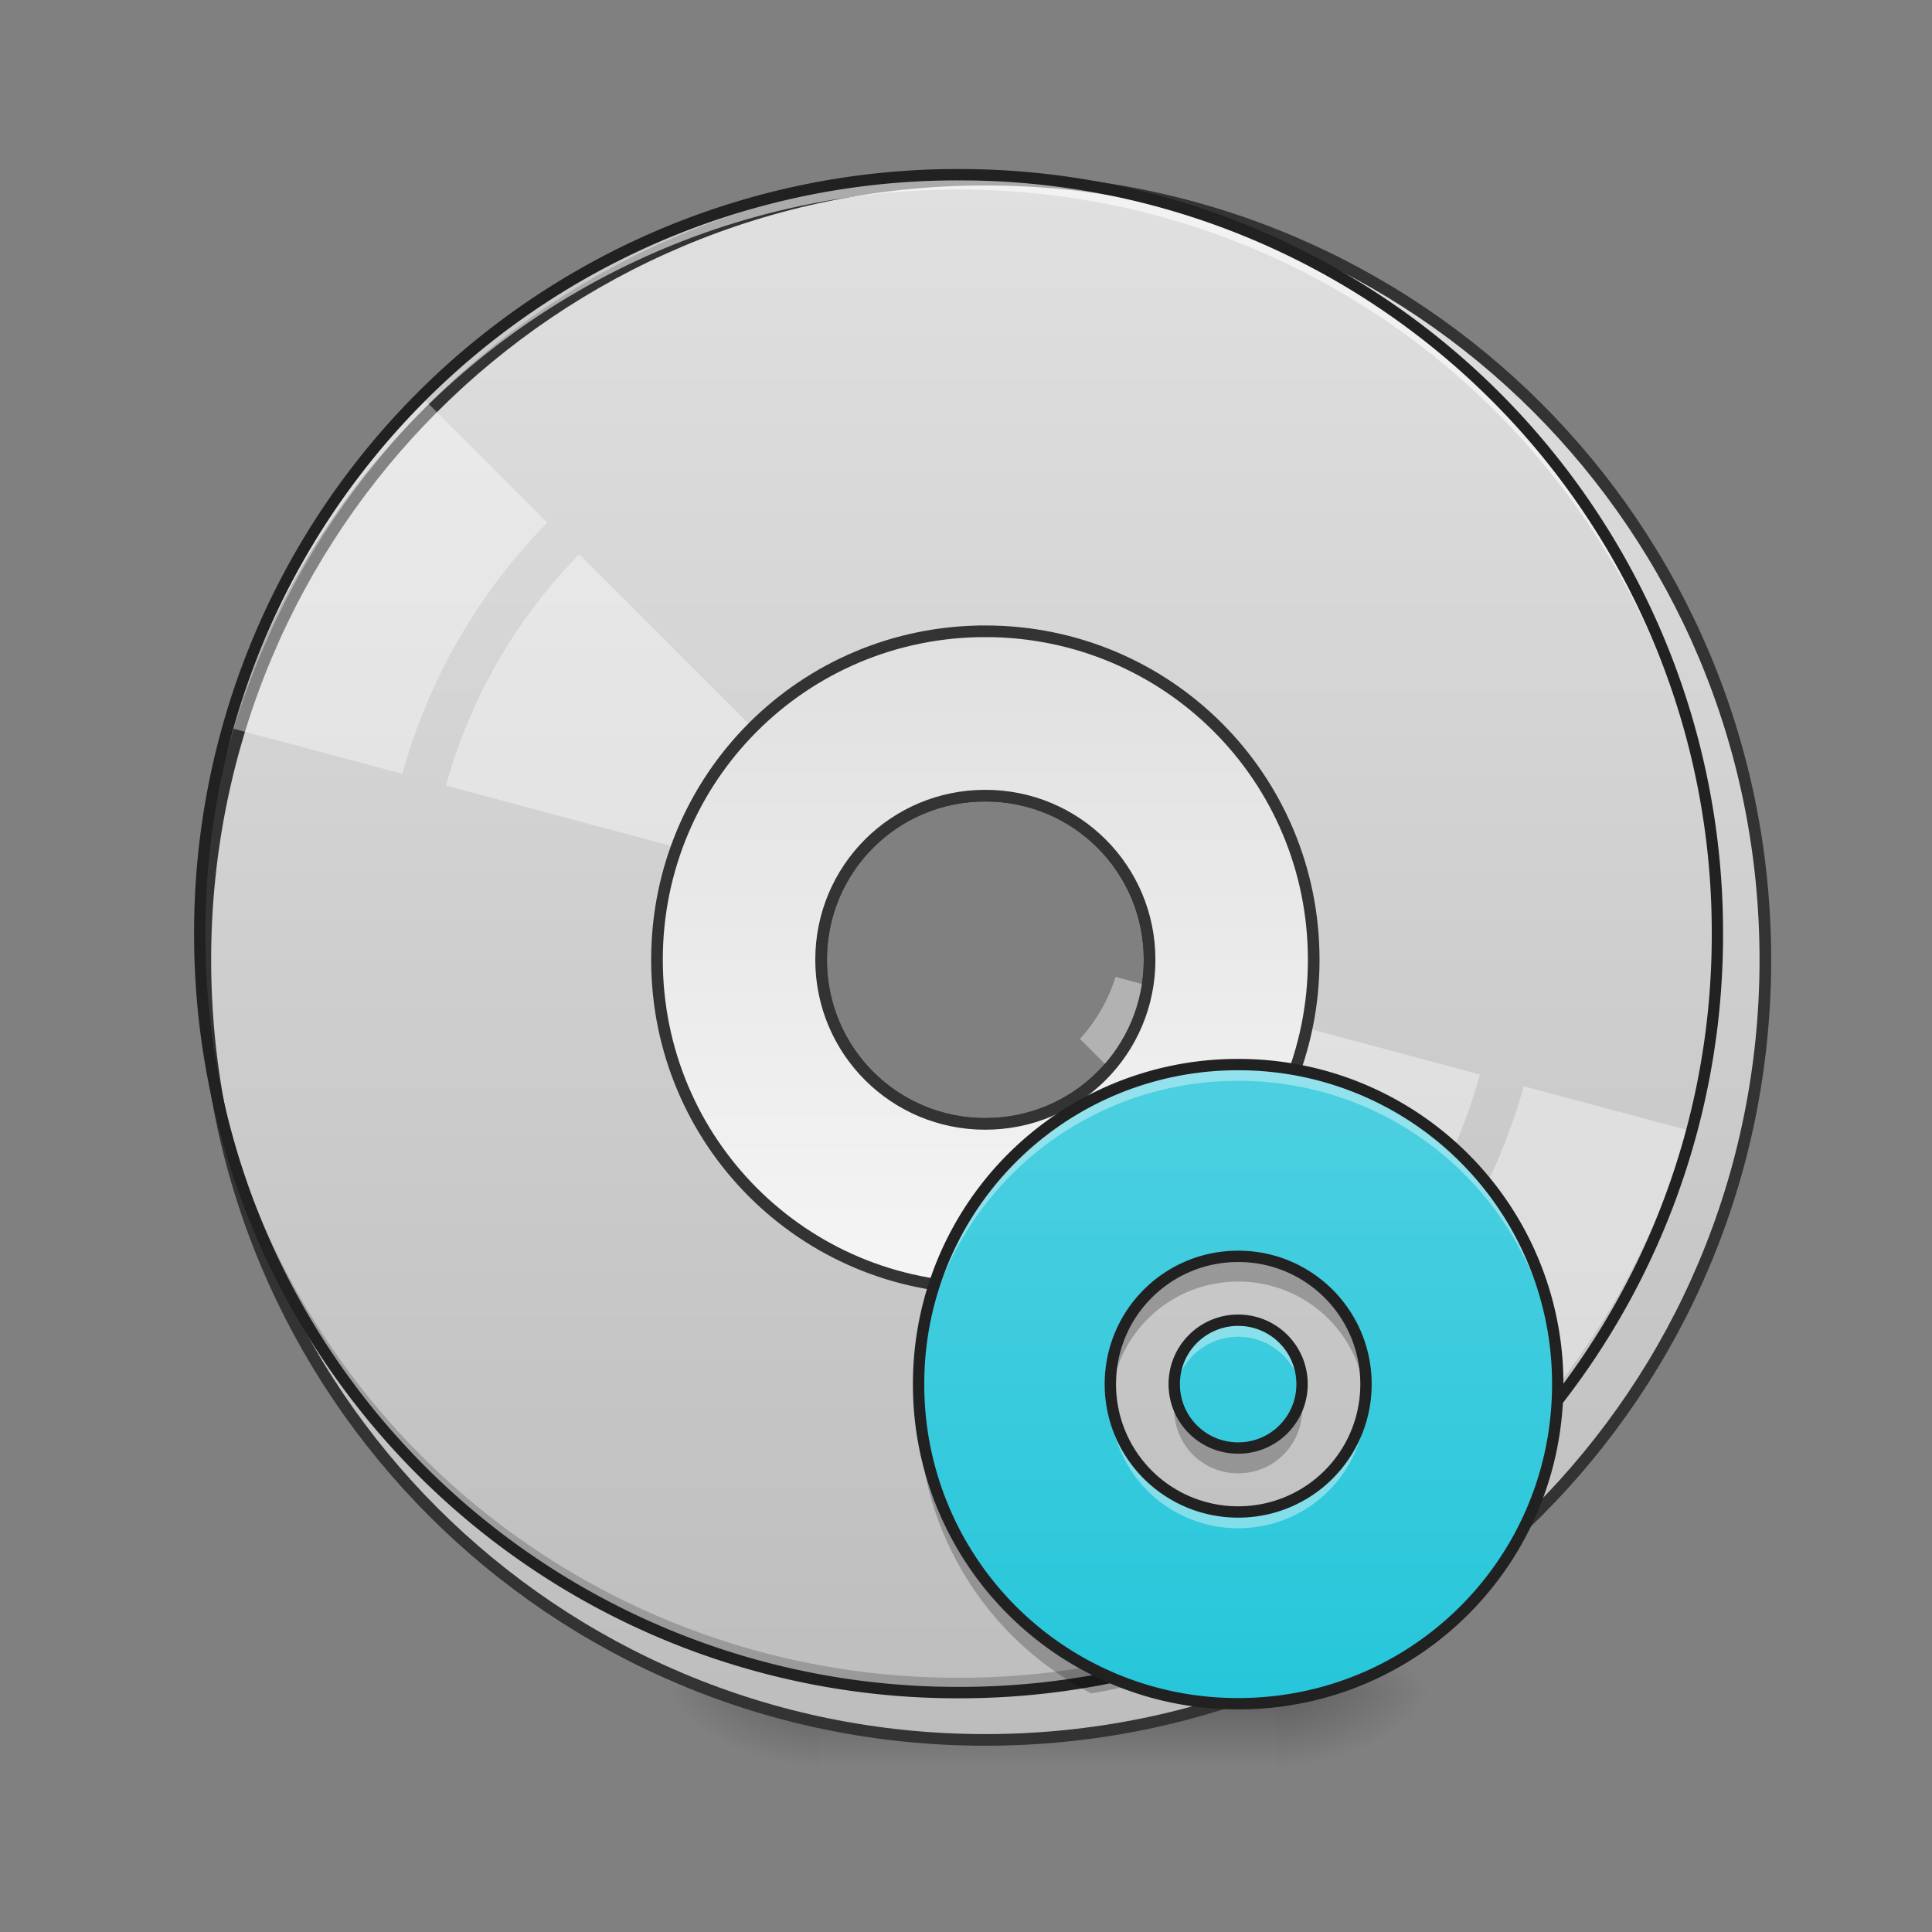 <svg height="32pt" viewBox="0 0 32 32" width="32pt" xmlns="http://www.w3.org/2000/svg" xmlns:xlink="http://www.w3.org/1999/xlink"><rect x="0" y="0" width="32" height="32" fill="#808080" stroke="none"/><linearGradient id="a"><stop offset="0" stop-opacity=".314"/><stop offset=".222" stop-opacity=".275"/><stop offset="1" stop-opacity="0"/></linearGradient><radialGradient id="b" cx="450.909" cy="189.579" gradientTransform="matrix(0 -.078 -.141 0 47.5 63.595)" gradientUnits="userSpaceOnUse" r="21.167" xlink:href="#a"/><radialGradient id="c" cx="450.909" cy="189.579" gradientTransform="matrix(0 .078 .141 0 -12.77 -7.527)" gradientUnits="userSpaceOnUse" r="21.167" xlink:href="#a"/><radialGradient id="d" cx="450.909" cy="189.579" gradientTransform="matrix(0 -.078 .141 0 -12.77 63.595)" gradientUnits="userSpaceOnUse" r="21.167" xlink:href="#a"/><radialGradient id="e" cx="450.909" cy="189.579" gradientTransform="matrix(0 .078 -.141 0 47.5 -7.527)" gradientUnits="userSpaceOnUse" r="21.167" xlink:href="#a"/><linearGradient id="f" gradientTransform="matrix(.013 0 0 .062 12.465 13.439)" gradientUnits="userSpaceOnUse" x1="255.323" x2="255.323" y1="233.5" y2="254.667"><stop offset="0" stop-opacity=".275"/><stop offset="1" stop-opacity="0"/></linearGradient><linearGradient id="g" gradientUnits="userSpaceOnUse" x1="960.001" x2="960.001" y1="175.116" y2="1695.118"><stop offset="0" stop-color="#e0e0e0"/><stop offset="1" stop-color="#bdbdbd"/></linearGradient><linearGradient id="h" gradientUnits="userSpaceOnUse" x1="960.001" x2="960.001" y1="1255.117" y2="615.118"><stop offset="0" stop-color="#f5f5f5"/><stop offset="1" stop-color="#e0e0e0"/></linearGradient><linearGradient id="i" gradientUnits="userSpaceOnUse" x1="20.506" x2="20.506" y1="28.218" y2="17.634"><stop offset="0" stop-color="#26c6da"/><stop offset="1" stop-color="#4dd0e1"/></linearGradient><path d="m21.168 28.035h2.648v-1.324h-2.648zm0 0" fill="url(#b)"/><path d="m13.563 28.035h-2.649v1.32h2.649zm0 0" fill="url(#c)"/><path d="m13.563 28.035h-2.649v-1.324h2.649zm0 0" fill="url(#d)"/><path d="m21.168 28.035h2.648v1.32h-2.648zm0 0" fill="url(#e)"/><path d="m13.563 27.703h7.605v1.652h-7.605zm0 0" fill="url(#f)"/><path d="m959.908 175.023c-420.904 0-759.848 338.944-759.848 760.085 0 421.14 338.944 760.085 759.848 760.085 421.141 0 760.085-338.944 760.085-760.085s-338.943-760.085-760.085-760.085zm0 600.179c88.81 0 160.143 71.331 160.143 159.906 0 88.574-71.332 159.906-160.143 159.906-88.574 0-159.906-71.332-159.906-159.906 0-88.575 71.332-159.906 159.906-159.906zm0 0" fill="url(#g)" stroke="#333" stroke-linecap="round" stroke-width="11.339" transform="matrix(.017 0 -0 .017 0 0)"/><path d="m15.875 28.035a12.54 12.54 0 0 1 -12.566-12.57v-.121a12.542 12.542 0 0 0 12.566 12.445 12.545 12.545 0 0 0 12.57-12.445v.12c0 6.966-5.605 12.571-12.57 12.571zm0 0" fill-opacity=".196"/><g fill="#fff"><path d="m6.992 6.582c-.73.742-1.379 1.59-1.926 2.54a12.71 12.71 0 0 0 -1.238 2.937l2.836.757a9.595 9.595 0 0 1 2.402-4.16zm2.602 2.598a8.835 8.835 0 0 0 -2.207 3.832l6.035 1.617a2.713 2.713 0 0 1 .59-1.027zm0 0" fill-opacity=".392"/><path d="m15.875 2.895a12.54 12.54 0 0 0 -12.566 12.695 12.543 12.543 0 0 1 12.566-12.45 12.546 12.546 0 0 1 12.57 12.45v-.125c0-6.965-5.605-12.57-12.57-12.57zm0 0" fill-opacity=".588"/><path d="m18.477 16.18a2.713 2.713 0 0 1 -.59 1.027l4.422 4.422a8.806 8.806 0 0 0 2.203-3.832zm6.761 1.812a9.647 9.647 0 0 1 -2.402 4.164l2.07 2.07a12.632 12.632 0 0 0 1.926-2.538 12.71 12.71 0 0 0 1.238-2.938zm0 0" fill-opacity=".392"/></g><path d="m15.875 2.8a12.638 12.638 0 0 0 -12.66 12.665 12.638 12.638 0 0 0 12.66 12.664 12.64 12.64 0 0 0 12.664-12.664 12.64 12.64 0 0 0 -12.664-12.665zm0 .188a12.447 12.447 0 0 1 12.477 12.477 12.447 12.447 0 0 1 -12.477 12.475 12.446 12.446 0 0 1 -12.473-12.475 12.446 12.446 0 0 1 12.473-12.477zm0 0" fill="#212121"/><path d="m959.908 615.06c-177.148 0-319.812 142.663-319.812 320.048 0 177.384 142.664 320.048 319.812 320.048 177.385 0 320.049-142.664 320.049-320.048 0-177.385-142.664-320.049-320.049-320.049zm0 160.142c88.81 0 160.143 71.331 160.143 159.906 0 88.574-71.332 159.906-160.143 159.906-88.574 0-159.906-71.332-159.906-159.906 0-88.575 71.332-159.906 159.906-159.906zm0 0" fill="url(#h)" stroke="#333" stroke-linecap="round" stroke-width="11.339" transform="matrix(.017 0 -0 .017 0 0)"/><path d="m20.508 17.633a5.282 5.282 0 0 0 -5.293 5.293 5.28 5.28 0 0 0 5.293 5.293c2.93 0 5.293-2.36 5.293-5.293a5.285 5.285 0 0 0 -5.293-5.293zm0 3.176c1.172 0 2.117.945 2.117 2.117a2.114 2.114 0 0 1 -2.117 2.117 2.114 2.114 0 0 1 -2.117-2.117c0-1.172.945-2.117 2.117-2.117zm0 1.058c-.586 0-1.059.473-1.059 1.059s.473 1.058 1.059 1.058 1.058-.472 1.058-1.058-.472-1.059-1.058-1.059zm0 0" fill="url(#i)"/><path d="m20.508 17.633a5.282 5.282 0 0 0 -5.293 5.293v.133a5.282 5.282 0 0 1 5.293-5.157 5.276 5.276 0 0 1 5.289 5.157c0-.043.004-.09.004-.133a5.285 5.285 0 0 0 -5.293-5.293zm0 4.234c-.586 0-1.059.473-1.059 1.059 0 .047.004.09.008.137a1.06 1.06 0 0 1 2.102 0c.003-.047.007-.09.007-.137 0-.586-.472-1.059-1.058-1.059zm-2.106 1.301a2.453 2.453 0 0 0 -.007.375c.003-.035.003-.07.007-.105a2.116 2.116 0 0 0 2.106 1.875c1.09 0 1.984-.817 2.101-1.875l.012.105c0-.043.004-.09.004-.133 0-.082-.004-.164-.016-.242a2.109 2.109 0 0 1 -2.101 1.875 2.116 2.116 0 0 1 -2.106-1.875zm0 0" fill="#fff" fill-opacity=".392"/><path d="m20.508 20.809a2.114 2.114 0 0 0 -2.106 2.328 2.11 2.11 0 0 1 2.106-1.91 2.11 2.11 0 0 1 2.105 1.91 2.114 2.114 0 0 0 -2.105-2.328zm-5.29 2.328c-.003.066-.003.136-.003.207a5.277 5.277 0 0 0 2.86 4.703c.222-.035.44-.082.655-.133a5.28 5.28 0 0 1 -3.511-4.777zm10.579 0c-.004.097-.012.199-.024.297.012-.012.02-.02.028-.032v-.058c0-.07-.004-.14-.004-.207zm-6.328 0a1.057 1.057 0 0 0 1.04 1.266 1.057 1.057 0 0 0 1.038-1.266 1.057 1.057 0 0 1 -1.04.847c-.515 0-.94-.363-1.038-.847zm0 0" fill-opacity=".235"/><path d="m20.508 17.633a5.282 5.282 0 0 0 -5.293 5.293 5.28 5.28 0 0 0 5.293 5.293c2.93 0 5.293-2.36 5.293-5.293a5.285 5.285 0 0 0 -5.293-5.293zm0 3.176c1.172 0 2.117.945 2.117 2.117a2.114 2.114 0 0 1 -2.117 2.117 2.114 2.114 0 0 1 -2.117-2.117c0-1.172.945-2.117 2.117-2.117zm0 1.058c-.586 0-1.059.473-1.059 1.059s.473 1.058 1.059 1.058 1.058-.472 1.058-1.058-.472-1.059-1.058-1.059zm0 0" fill="none" stroke="#212121" stroke-linecap="square" stroke-linejoin="bevel" stroke-width=".188"/></svg>
